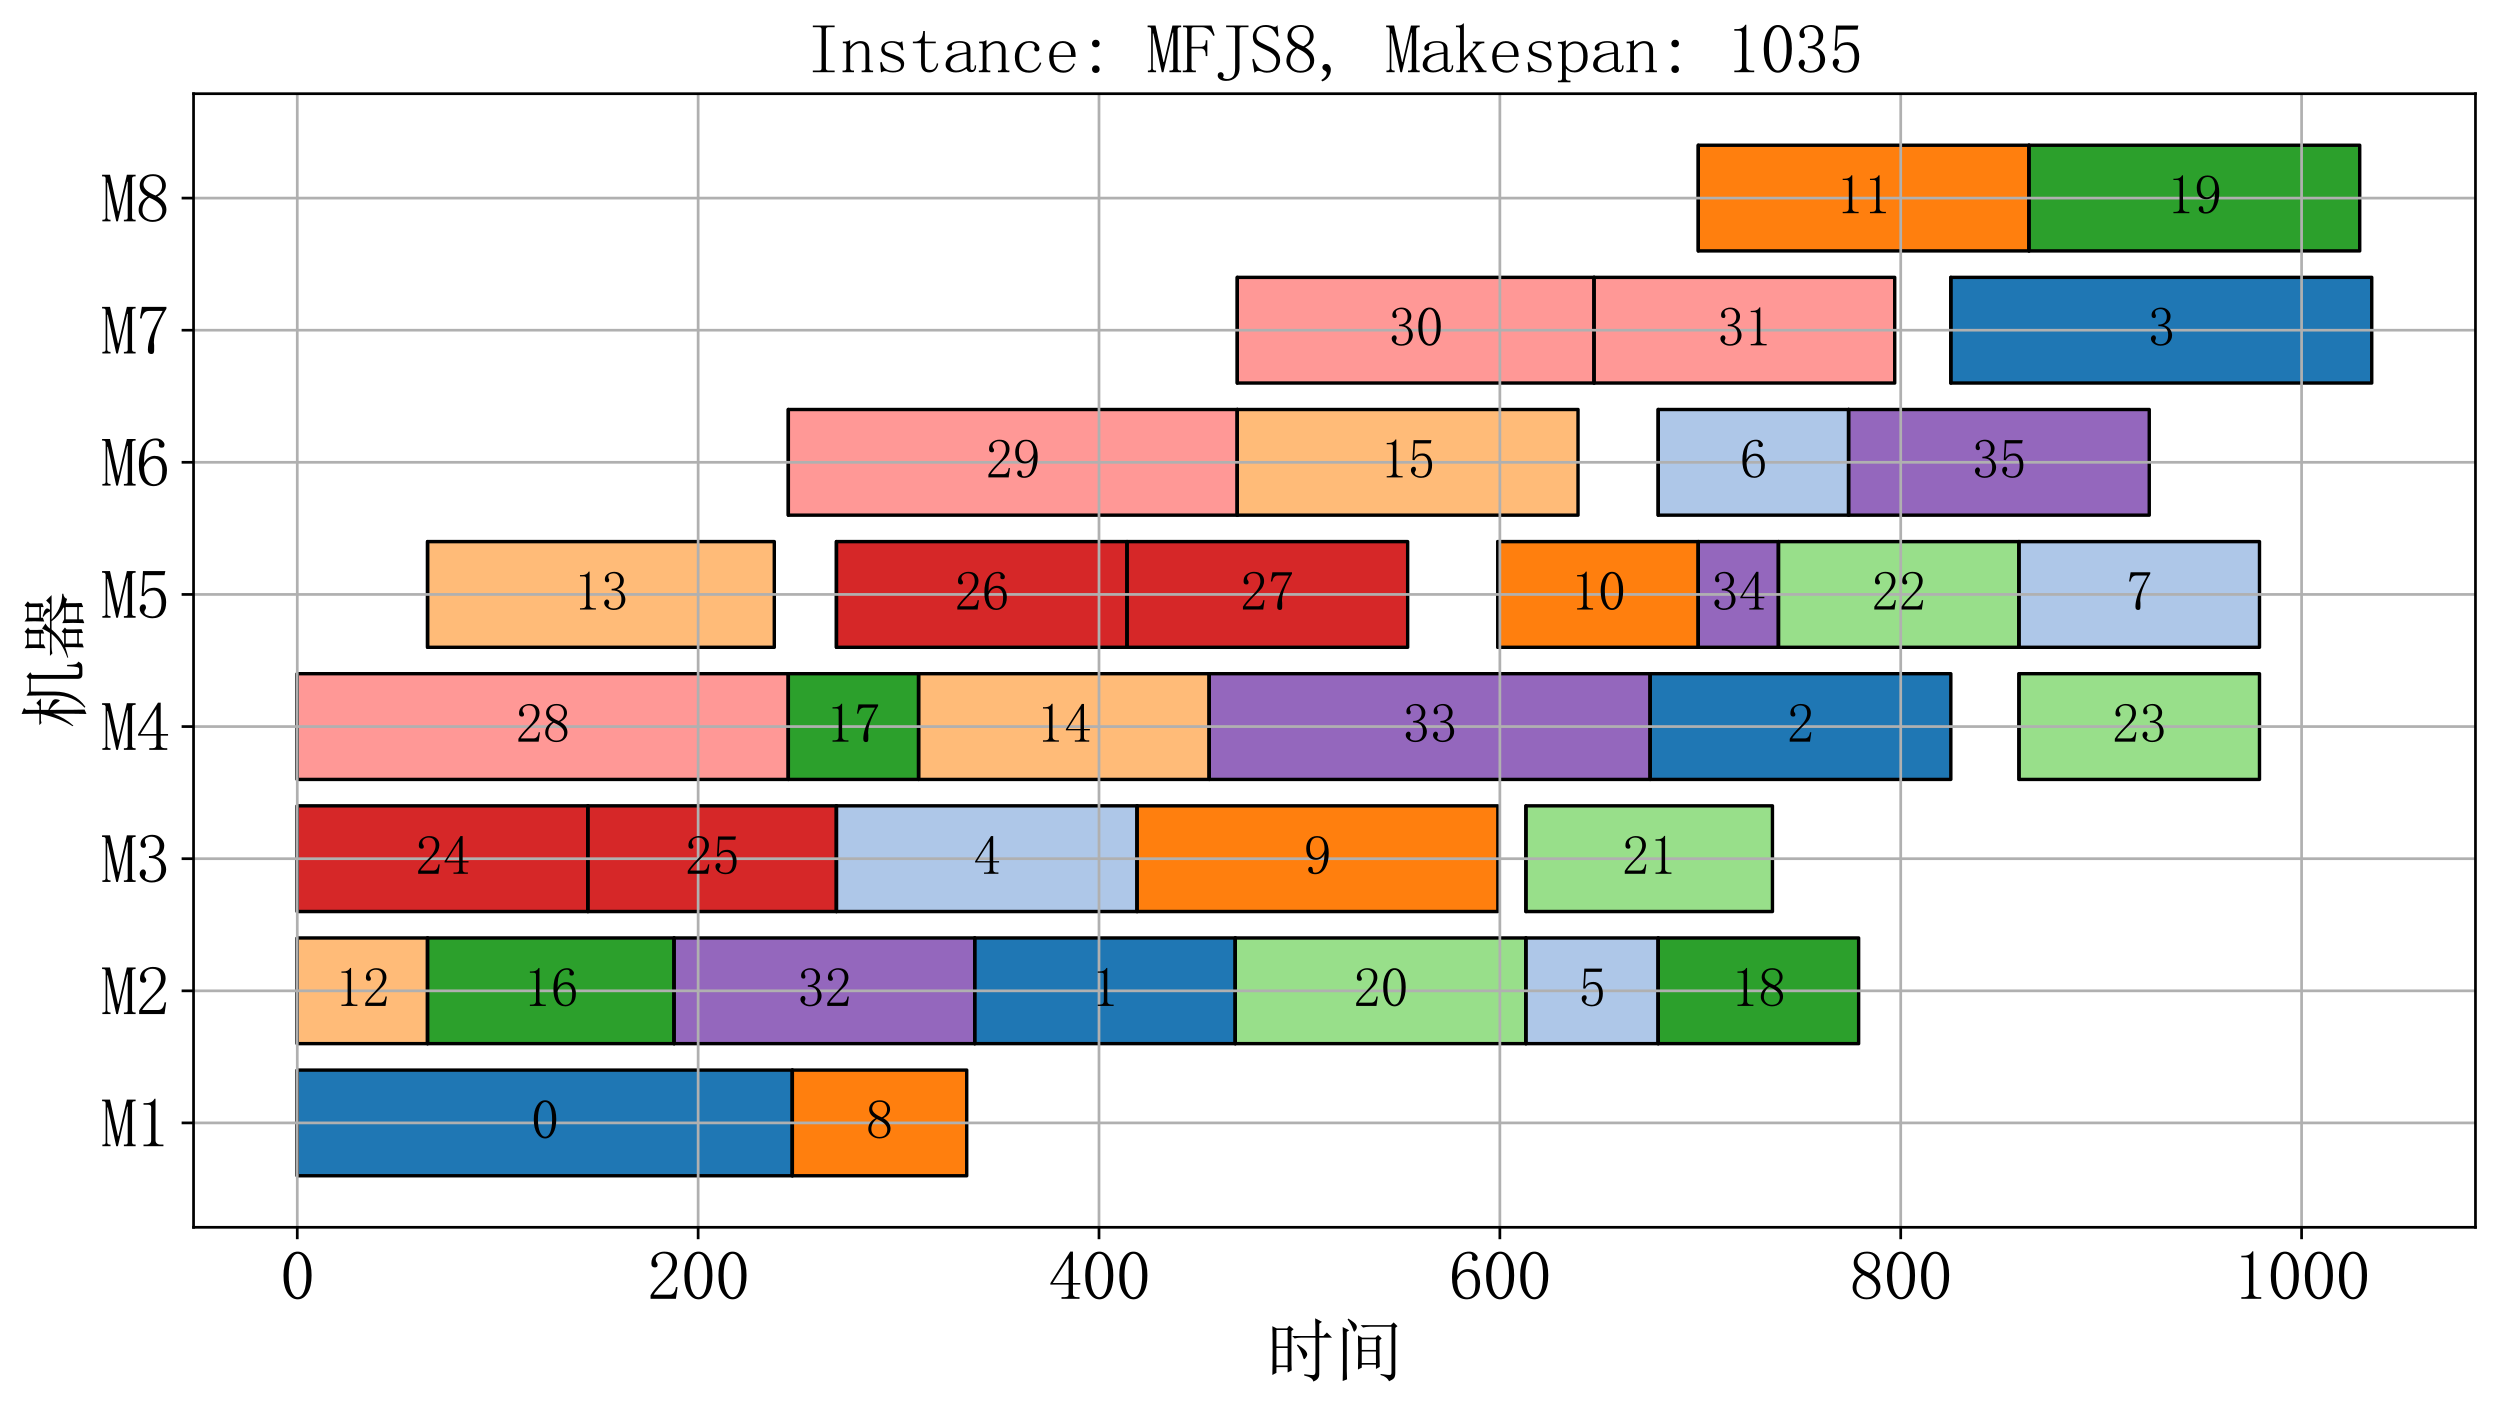 <?xml version="1.0" encoding="utf-8" standalone="no"?>
<!DOCTYPE svg PUBLIC "-//W3C//DTD SVG 1.1//EN"
  "http://www.w3.org/Graphics/SVG/1.1/DTD/svg11.dtd">
<svg xmlns:xlink="http://www.w3.org/1999/xlink" width="733.594pt" height="413.337pt" viewBox="0 0 733.594 413.337" xmlns="http://www.w3.org/2000/svg" version="1.1">
 <defs>
  <style type="text/css">*{stroke-linejoin: round; stroke-linecap: butt}</style>
 </defs>
 <g id="figure_1">
  <g id="patch_1">
   <path d="M 0 413.337 
L 733.594 413.337 
L 733.594 0 
L 0 0 
z
" style="fill: #ffffff"/>
  </g>
  <g id="axes_1">
   <g id="patch_2">
    <path d="M 56.794 360.137 
L 726.394 360.137 
L 726.394 27.497 
L 56.794 27.497 
z
" style="fill: #ffffff"/>
   </g>
   <g id="PolyCollection_1">
    <defs>
     <path id="m9422976308" d="M 87.23 -68.32 
L 87.23 -99.335 
L 232.501 -99.335 
L 232.501 -68.32 
z
" style="stroke: #000000"/>
    </defs>
    <g clip-path="url(#p541d58659e)">
     <use xlink:href="#m9422976308" x="0" y="413.337" style="fill: #1f77b4; stroke: #000000"/>
    </g>
   </g>
   <g id="PolyCollection_2">
    <path d="M 87.23 345.017 
L 87.23 314.001 
L 87.23 314.001 
L 87.23 345.017 
z
" clip-path="url(#p541d58659e)" style="fill: url(#h5f73bfe4d6); stroke: #000000"/>
   </g>
   <g id="PolyCollection_3">
    <defs>
     <path id="m37a3db931a" d="M 232.501 -68.32 
L 232.501 -99.335 
L 283.67 -99.335 
L 283.67 -68.32 
z
" style="stroke: #000000"/>
    </defs>
    <g clip-path="url(#p541d58659e)">
     <use xlink:href="#m37a3db931a" x="0" y="413.337" style="fill: #ff7f0e; stroke: #000000"/>
    </g>
   </g>
   <g id="PolyCollection_4">
    <path d="M 232.501 345.017 
L 232.501 314.001 
L 232.501 314.001 
L 232.501 345.017 
z
" clip-path="url(#p541d58659e)" style="fill: url(#h5f73bfe4d6); stroke: #000000"/>
   </g>
   <g id="PolyCollection_5">
    <defs>
     <path id="m63ea003fdb" d="M 87.23 -107.089 
L 87.23 -138.105 
L 125.459 -138.105 
L 125.459 -107.089 
z
" style="stroke: #000000"/>
    </defs>
    <g clip-path="url(#p541d58659e)">
     <use xlink:href="#m63ea003fdb" x="0" y="413.337" style="fill: #ffbb78; stroke: #000000"/>
    </g>
   </g>
   <g id="PolyCollection_6">
    <path d="M 87.23 306.248 
L 87.23 275.232 
L 87.23 275.232 
L 87.23 306.248 
z
" clip-path="url(#p541d58659e)" style="fill: url(#h5f73bfe4d6); stroke: #000000"/>
   </g>
   <g id="PolyCollection_7">
    <defs>
     <path id="m68fe97350e" d="M 125.459 -107.089 
L 125.459 -138.105 
L 197.801 -138.105 
L 197.801 -107.089 
z
" style="stroke: #000000"/>
    </defs>
    <g clip-path="url(#p541d58659e)">
     <use xlink:href="#m68fe97350e" x="0" y="413.337" style="fill: #2ca02c; stroke: #000000"/>
    </g>
   </g>
   <g id="PolyCollection_8">
    <path d="M 125.459 306.248 
L 125.459 275.232 
L 125.459 275.232 
L 125.459 306.248 
z
" clip-path="url(#p541d58659e)" style="fill: url(#h5f73bfe4d6); stroke: #000000"/>
   </g>
   <g id="PolyCollection_9">
    <defs>
     <path id="mac04a2262c" d="M 197.801 -107.089 
L 197.801 -138.105 
L 286.022 -138.105 
L 286.022 -107.089 
z
" style="stroke: #000000"/>
    </defs>
    <g clip-path="url(#p541d58659e)">
     <use xlink:href="#mac04a2262c" x="0" y="413.337" style="fill: #9467bd; stroke: #000000"/>
    </g>
   </g>
   <g id="PolyCollection_10">
    <path d="M 197.801 306.248 
L 197.801 275.232 
L 197.801 275.232 
L 197.801 306.248 
z
" clip-path="url(#p541d58659e)" style="fill: url(#h5f73bfe4d6); stroke: #000000"/>
   </g>
   <g id="PolyCollection_11">
    <defs>
     <path id="m6e873d6d74" d="M 286.022 -107.089 
L 286.022 -138.105 
L 362.481 -138.105 
L 362.481 -107.089 
z
" style="stroke: #000000"/>
    </defs>
    <g clip-path="url(#p541d58659e)">
     <use xlink:href="#m6e873d6d74" x="0" y="413.337" style="fill: #1f77b4; stroke: #000000"/>
    </g>
   </g>
   <g id="PolyCollection_12">
    <path d="M 286.022 306.248 
L 286.022 275.232 
L 286.022 275.232 
L 286.022 306.248 
z
" clip-path="url(#p541d58659e)" style="fill: url(#h5f73bfe4d6); stroke: #000000"/>
   </g>
   <g id="PolyCollection_13">
    <defs>
     <path id="md7420ae892" d="M 362.481 -107.089 
L 362.481 -138.105 
L 447.761 -138.105 
L 447.761 -107.089 
z
" style="stroke: #000000"/>
    </defs>
    <g clip-path="url(#p541d58659e)">
     <use xlink:href="#md7420ae892" x="0" y="413.337" style="fill: #98df8a; stroke: #000000"/>
    </g>
   </g>
   <g id="PolyCollection_14">
    <path d="M 362.481 306.248 
L 362.481 275.232 
L 362.481 275.232 
L 362.481 306.248 
z
" clip-path="url(#p541d58659e)" style="fill: url(#h5f73bfe4d6); stroke: #000000"/>
   </g>
   <g id="PolyCollection_15">
    <defs>
     <path id="ma34267ef79" d="M 447.761 -107.089 
L 447.761 -138.105 
L 486.579 -138.105 
L 486.579 -107.089 
z
" style="stroke: #000000"/>
    </defs>
    <g clip-path="url(#p541d58659e)">
     <use xlink:href="#ma34267ef79" x="0" y="413.337" style="fill: #aec7e8; stroke: #000000"/>
    </g>
   </g>
   <g id="PolyCollection_16">
    <path d="M 447.761 306.248 
L 447.761 275.232 
L 447.761 275.232 
L 447.761 306.248 
z
" clip-path="url(#p541d58659e)" style="fill: url(#h5f73bfe4d6); stroke: #000000"/>
   </g>
   <g id="PolyCollection_17">
    <defs>
     <path id="m18b764d124" d="M 486.579 -107.089 
L 486.579 -138.105 
L 545.393 -138.105 
L 545.393 -107.089 
z
" style="stroke: #000000"/>
    </defs>
    <g clip-path="url(#p541d58659e)">
     <use xlink:href="#m18b764d124" x="0" y="413.337" style="fill: #2ca02c; stroke: #000000"/>
    </g>
   </g>
   <g id="PolyCollection_18">
    <path d="M 486.579 306.248 
L 486.579 275.232 
L 486.579 275.232 
L 486.579 306.248 
z
" clip-path="url(#p541d58659e)" style="fill: url(#h5f73bfe4d6); stroke: #000000"/>
   </g>
   <g id="PolyCollection_19">
    <defs>
     <path id="m5f08797438" d="M 87.23 -145.858 
L 87.23 -176.874 
L 172.511 -176.874 
L 172.511 -145.858 
z
" style="stroke: #000000"/>
    </defs>
    <g clip-path="url(#p541d58659e)">
     <use xlink:href="#m5f08797438" x="0" y="413.337" style="fill: #d62728; stroke: #000000"/>
    </g>
   </g>
   <g id="PolyCollection_20">
    <path d="M 87.23 267.478 
L 87.23 236.463 
L 87.23 236.463 
L 87.23 267.478 
z
" clip-path="url(#p541d58659e)" style="fill: url(#h5f73bfe4d6); stroke: #000000"/>
   </g>
   <g id="PolyCollection_21">
    <defs>
     <path id="mf7f620a31e" d="M 172.511 -145.858 
L 172.511 -176.874 
L 245.44 -176.874 
L 245.44 -145.858 
z
" style="stroke: #000000"/>
    </defs>
    <g clip-path="url(#p541d58659e)">
     <use xlink:href="#mf7f620a31e" x="0" y="413.337" style="fill: #d62728; stroke: #000000"/>
    </g>
   </g>
   <g id="PolyCollection_22">
    <path d="M 172.511 267.478 
L 172.511 236.463 
L 172.511 236.463 
L 172.511 267.478 
z
" clip-path="url(#p541d58659e)" style="fill: url(#h5f73bfe4d6); stroke: #000000"/>
   </g>
   <g id="PolyCollection_23">
    <defs>
     <path id="m1d049edf97" d="M 245.44 -145.858 
L 245.44 -176.874 
L 333.662 -176.874 
L 333.662 -145.858 
z
" style="stroke: #000000"/>
    </defs>
    <g clip-path="url(#p541d58659e)">
     <use xlink:href="#m1d049edf97" x="0" y="413.337" style="fill: #aec7e8; stroke: #000000"/>
    </g>
   </g>
   <g id="PolyCollection_24">
    <path d="M 245.44 267.478 
L 245.44 236.463 
L 245.44 236.463 
L 245.44 267.478 
z
" clip-path="url(#p541d58659e)" style="fill: url(#h5f73bfe4d6); stroke: #000000"/>
   </g>
   <g id="PolyCollection_25">
    <defs>
     <path id="mc76f1e1583" d="M 333.662 -145.858 
L 333.662 -176.874 
L 439.527 -176.874 
L 439.527 -145.858 
z
" style="stroke: #000000"/>
    </defs>
    <g clip-path="url(#p541d58659e)">
     <use xlink:href="#mc76f1e1583" x="0" y="413.337" style="fill: #ff7f0e; stroke: #000000"/>
    </g>
   </g>
   <g id="PolyCollection_26">
    <path d="M 333.662 267.478 
L 333.662 236.463 
L 333.662 236.463 
L 333.662 267.478 
z
" clip-path="url(#p541d58659e)" style="fill: url(#h5f73bfe4d6); stroke: #000000"/>
   </g>
   <g id="PolyCollection_27">
    <defs>
     <path id="mbb5a888f1d" d="M 447.761 -145.858 
L 447.761 -176.874 
L 520.103 -176.874 
L 520.103 -145.858 
z
" style="stroke: #000000"/>
    </defs>
    <g clip-path="url(#p541d58659e)">
     <use xlink:href="#mbb5a888f1d" x="0" y="413.337" style="fill: #98df8a; stroke: #000000"/>
    </g>
   </g>
   <g id="PolyCollection_28">
    <path d="M 447.761 267.478 
L 447.761 236.463 
L 447.761 236.463 
L 447.761 267.478 
z
" clip-path="url(#p541d58659e)" style="fill: url(#h5f73bfe4d6); stroke: #000000"/>
   </g>
   <g id="PolyCollection_29">
    <defs>
     <path id="m0de76b7e14" d="M 87.23 -184.628 
L 87.23 -215.643 
L 231.325 -215.643 
L 231.325 -184.628 
z
" style="stroke: #000000"/>
    </defs>
    <g clip-path="url(#p541d58659e)">
     <use xlink:href="#m0de76b7e14" x="0" y="413.337" style="fill: #ff9896; stroke: #000000"/>
    </g>
   </g>
   <g id="PolyCollection_30">
    <path d="M 87.23 228.709 
L 87.23 197.694 
L 87.23 197.694 
L 87.23 228.709 
z
" clip-path="url(#p541d58659e)" style="fill: url(#h5f73bfe4d6); stroke: #000000"/>
   </g>
   <g id="PolyCollection_31">
    <defs>
     <path id="m6bd5051a58" d="M 231.325 -184.628 
L 231.325 -215.643 
L 269.554 -215.643 
L 269.554 -184.628 
z
" style="stroke: #000000"/>
    </defs>
    <g clip-path="url(#p541d58659e)">
     <use xlink:href="#m6bd5051a58" x="0" y="413.337" style="fill: #2ca02c; stroke: #000000"/>
    </g>
   </g>
   <g id="PolyCollection_32">
    <path d="M 231.325 228.709 
L 231.325 197.694 
L 231.325 197.694 
L 231.325 228.709 
z
" clip-path="url(#p541d58659e)" style="fill: url(#h5f73bfe4d6); stroke: #000000"/>
   </g>
   <g id="PolyCollection_33">
    <defs>
     <path id="m32902ef5ba" d="M 269.554 -184.628 
L 269.554 -215.643 
L 354.835 -215.643 
L 354.835 -184.628 
z
" style="stroke: #000000"/>
    </defs>
    <g clip-path="url(#p541d58659e)">
     <use xlink:href="#m32902ef5ba" x="0" y="413.337" style="fill: #ffbb78; stroke: #000000"/>
    </g>
   </g>
   <g id="PolyCollection_34">
    <path d="M 269.554 228.709 
L 269.554 197.694 
L 269.554 197.694 
L 269.554 228.709 
z
" clip-path="url(#p541d58659e)" style="fill: url(#h5f73bfe4d6); stroke: #000000"/>
   </g>
   <g id="PolyCollection_35">
    <defs>
     <path id="m747d65c3d3" d="M 354.835 -184.628 
L 354.835 -215.643 
L 484.226 -215.643 
L 484.226 -184.628 
z
" style="stroke: #000000"/>
    </defs>
    <g clip-path="url(#p541d58659e)">
     <use xlink:href="#m747d65c3d3" x="0" y="413.337" style="fill: #9467bd; stroke: #000000"/>
    </g>
   </g>
   <g id="PolyCollection_36">
    <path d="M 354.835 228.709 
L 354.835 197.694 
L 354.835 197.694 
L 354.835 228.709 
z
" clip-path="url(#p541d58659e)" style="fill: url(#h5f73bfe4d6); stroke: #000000"/>
   </g>
   <g id="PolyCollection_37">
    <defs>
     <path id="m9a534f36bd" d="M 484.226 -184.628 
L 484.226 -215.643 
L 572.448 -215.643 
L 572.448 -184.628 
z
" style="stroke: #000000"/>
    </defs>
    <g clip-path="url(#p541d58659e)">
     <use xlink:href="#m9a534f36bd" x="0" y="413.337" style="fill: #1f77b4; stroke: #000000"/>
    </g>
   </g>
   <g id="PolyCollection_38">
    <path d="M 484.226 228.709 
L 484.226 197.694 
L 484.226 197.694 
L 484.226 228.709 
z
" clip-path="url(#p541d58659e)" style="fill: url(#h5f73bfe4d6); stroke: #000000"/>
   </g>
   <g id="PolyCollection_39">
    <defs>
     <path id="mba1a9e07f0" d="M 592.444 -184.628 
L 592.444 -215.643 
L 663.021 -215.643 
L 663.021 -184.628 
z
" style="stroke: #000000"/>
    </defs>
    <g clip-path="url(#p541d58659e)">
     <use xlink:href="#mba1a9e07f0" x="0" y="413.337" style="fill: #98df8a; stroke: #000000"/>
    </g>
   </g>
   <g id="PolyCollection_40">
    <path d="M 592.444 228.709 
L 592.444 197.694 
L 592.444 197.694 
L 592.444 228.709 
z
" clip-path="url(#p541d58659e)" style="fill: url(#h5f73bfe4d6); stroke: #000000"/>
   </g>
   <g id="PolyCollection_41">
    <defs>
     <path id="me98198e94a" d="M 125.459 -223.397 
L 125.459 -254.412 
L 227.208 -254.412 
L 227.208 -223.397 
z
" style="stroke: #000000"/>
    </defs>
    <g clip-path="url(#p541d58659e)">
     <use xlink:href="#me98198e94a" x="0" y="413.337" style="fill: #ffbb78; stroke: #000000"/>
    </g>
   </g>
   <g id="PolyCollection_42">
    <path d="M 125.459 189.94 
L 125.459 158.925 
L 125.459 158.925 
L 125.459 189.94 
z
" clip-path="url(#p541d58659e)" style="fill: url(#h5f73bfe4d6); stroke: #000000"/>
   </g>
   <g id="PolyCollection_43">
    <defs>
     <path id="m75aa4f57ad" d="M 245.44 -223.397 
L 245.44 -254.412 
L 330.721 -254.412 
L 330.721 -223.397 
z
" style="stroke: #000000"/>
    </defs>
    <g clip-path="url(#p541d58659e)">
     <use xlink:href="#m75aa4f57ad" x="0" y="413.337" style="fill: #d62728; stroke: #000000"/>
    </g>
   </g>
   <g id="PolyCollection_44">
    <path d="M 245.44 189.94 
L 245.44 158.925 
L 245.44 158.925 
L 245.44 189.94 
z
" clip-path="url(#p541d58659e)" style="fill: url(#h5f73bfe4d6); stroke: #000000"/>
   </g>
   <g id="PolyCollection_45">
    <defs>
     <path id="mba890a8c5a" d="M 330.721 -223.397 
L 330.721 -254.412 
L 413.061 -254.412 
L 413.061 -223.397 
z
" style="stroke: #000000"/>
    </defs>
    <g clip-path="url(#p541d58659e)">
     <use xlink:href="#mba890a8c5a" x="0" y="413.337" style="fill: #d62728; stroke: #000000"/>
    </g>
   </g>
   <g id="PolyCollection_46">
    <path d="M 330.721 189.94 
L 330.721 158.925 
L 330.721 158.925 
L 330.721 189.94 
z
" clip-path="url(#p541d58659e)" style="fill: url(#h5f73bfe4d6); stroke: #000000"/>
   </g>
   <g id="PolyCollection_47">
    <defs>
     <path id="m744fd99099" d="M 439.527 -223.397 
L 439.527 -254.412 
L 498.342 -254.412 
L 498.342 -223.397 
z
" style="stroke: #000000"/>
    </defs>
    <g clip-path="url(#p541d58659e)">
     <use xlink:href="#m744fd99099" x="0" y="413.337" style="fill: #ff7f0e; stroke: #000000"/>
    </g>
   </g>
   <g id="PolyCollection_48">
    <path d="M 439.527 189.94 
L 439.527 158.925 
L 439.527 158.925 
L 439.527 189.94 
z
" clip-path="url(#p541d58659e)" style="fill: url(#h5f73bfe4d6); stroke: #000000"/>
   </g>
   <g id="PolyCollection_49">
    <defs>
     <path id="mac7dd27deb" d="M 498.342 -223.397 
L 498.342 -254.412 
L 521.867 -254.412 
L 521.867 -223.397 
z
" style="stroke: #000000"/>
    </defs>
    <g clip-path="url(#p541d58659e)">
     <use xlink:href="#mac7dd27deb" x="0" y="413.337" style="fill: #9467bd; stroke: #000000"/>
    </g>
   </g>
   <g id="PolyCollection_50">
    <path d="M 498.342 189.94 
L 498.342 158.925 
L 498.342 158.925 
L 498.342 189.94 
z
" clip-path="url(#p541d58659e)" style="fill: url(#h5f73bfe4d6); stroke: #000000"/>
   </g>
   <g id="PolyCollection_51">
    <defs>
     <path id="m403efc7ba3" d="M 521.867 -223.397 
L 521.867 -254.412 
L 592.444 -254.412 
L 592.444 -223.397 
z
" style="stroke: #000000"/>
    </defs>
    <g clip-path="url(#p541d58659e)">
     <use xlink:href="#m403efc7ba3" x="0" y="413.337" style="fill: #98df8a; stroke: #000000"/>
    </g>
   </g>
   <g id="PolyCollection_52">
    <path d="M 521.867 189.94 
L 521.867 158.925 
L 521.867 158.925 
L 521.867 189.94 
z
" clip-path="url(#p541d58659e)" style="fill: url(#h5f73bfe4d6); stroke: #000000"/>
   </g>
   <g id="PolyCollection_53">
    <defs>
     <path id="mc73717529b" d="M 592.444 -223.397 
L 592.444 -254.412 
L 663.021 -254.412 
L 663.021 -223.397 
z
" style="stroke: #000000"/>
    </defs>
    <g clip-path="url(#p541d58659e)">
     <use xlink:href="#mc73717529b" x="0" y="413.337" style="fill: #aec7e8; stroke: #000000"/>
    </g>
   </g>
   <g id="PolyCollection_54">
    <path d="M 592.444 189.94 
L 592.444 158.925 
L 592.444 158.925 
L 592.444 189.94 
z
" clip-path="url(#p541d58659e)" style="fill: url(#h5f73bfe4d6); stroke: #000000"/>
   </g>
   <g id="PolyCollection_55">
    <defs>
     <path id="m335ce968cd" d="M 231.325 -262.166 
L 231.325 -293.182 
L 363.069 -293.182 
L 363.069 -262.166 
z
" style="stroke: #000000"/>
    </defs>
    <g clip-path="url(#p541d58659e)">
     <use xlink:href="#m335ce968cd" x="0" y="413.337" style="fill: #ff9896; stroke: #000000"/>
    </g>
   </g>
   <g id="PolyCollection_56">
    <path d="M 231.325 151.171 
L 231.325 120.155 
L 231.325 120.155 
L 231.325 151.171 
z
" clip-path="url(#p541d58659e)" style="fill: url(#h5f73bfe4d6); stroke: #000000"/>
   </g>
   <g id="PolyCollection_57">
    <defs>
     <path id="me1931f1a47" d="M 363.069 -262.166 
L 363.069 -293.182 
L 463.053 -293.182 
L 463.053 -262.166 
z
" style="stroke: #000000"/>
    </defs>
    <g clip-path="url(#p541d58659e)">
     <use xlink:href="#me1931f1a47" x="0" y="413.337" style="fill: #ffbb78; stroke: #000000"/>
    </g>
   </g>
   <g id="PolyCollection_58">
    <path d="M 363.069 151.171 
L 363.069 120.155 
L 363.069 120.155 
L 363.069 151.171 
z
" clip-path="url(#p541d58659e)" style="fill: url(#h5f73bfe4d6); stroke: #000000"/>
   </g>
   <g id="PolyCollection_59">
    <defs>
     <path id="m9588776a3f" d="M 486.579 -262.166 
L 486.579 -293.182 
L 542.452 -293.182 
L 542.452 -262.166 
z
" style="stroke: #000000"/>
    </defs>
    <g clip-path="url(#p541d58659e)">
     <use xlink:href="#m9588776a3f" x="0" y="413.337" style="fill: #aec7e8; stroke: #000000"/>
    </g>
   </g>
   <g id="PolyCollection_60">
    <path d="M 486.579 151.171 
L 486.579 120.155 
L 486.579 120.155 
L 486.579 151.171 
z
" clip-path="url(#p541d58659e)" style="fill: url(#h5f73bfe4d6); stroke: #000000"/>
   </g>
   <g id="PolyCollection_61">
    <defs>
     <path id="m80e92a1732" d="M 542.452 -262.166 
L 542.452 -293.182 
L 630.674 -293.182 
L 630.674 -262.166 
z
" style="stroke: #000000"/>
    </defs>
    <g clip-path="url(#p541d58659e)">
     <use xlink:href="#m80e92a1732" x="0" y="413.337" style="fill: #9467bd; stroke: #000000"/>
    </g>
   </g>
   <g id="PolyCollection_62">
    <path d="M 542.452 151.171 
L 542.452 120.155 
L 542.452 120.155 
L 542.452 151.171 
z
" clip-path="url(#p541d58659e)" style="fill: url(#h5f73bfe4d6); stroke: #000000"/>
   </g>
   <g id="PolyCollection_63">
    <defs>
     <path id="mc245218394" d="M 363.069 -300.935 
L 363.069 -331.951 
L 467.758 -331.951 
L 467.758 -300.935 
z
" style="stroke: #000000"/>
    </defs>
    <g clip-path="url(#p541d58659e)">
     <use xlink:href="#mc245218394" x="0" y="413.337" style="fill: #ff9896; stroke: #000000"/>
    </g>
   </g>
   <g id="PolyCollection_64">
    <path d="M 363.069 112.401 
L 363.069 81.386 
L 363.069 81.386 
L 363.069 112.401 
z
" clip-path="url(#p541d58659e)" style="fill: url(#h5f73bfe4d6); stroke: #000000"/>
   </g>
   <g id="PolyCollection_65">
    <defs>
     <path id="mbfdd912286" d="M 467.758 -300.935 
L 467.758 -331.951 
L 555.98 -331.951 
L 555.98 -300.935 
z
" style="stroke: #000000"/>
    </defs>
    <g clip-path="url(#p541d58659e)">
     <use xlink:href="#mbfdd912286" x="0" y="413.337" style="fill: #ff9896; stroke: #000000"/>
    </g>
   </g>
   <g id="PolyCollection_66">
    <path d="M 467.758 112.401 
L 467.758 81.386 
L 467.758 81.386 
L 467.758 112.401 
z
" clip-path="url(#p541d58659e)" style="fill: url(#h5f73bfe4d6); stroke: #000000"/>
   </g>
   <g id="PolyCollection_67">
    <defs>
     <path id="mb4e4fa1f9f" d="M 572.448 -300.935 
L 572.448 -331.951 
L 695.957 -331.951 
L 695.957 -300.935 
z
" style="stroke: #000000"/>
    </defs>
    <g clip-path="url(#p541d58659e)">
     <use xlink:href="#mb4e4fa1f9f" x="0" y="413.337" style="fill: #1f77b4; stroke: #000000"/>
    </g>
   </g>
   <g id="PolyCollection_68">
    <path d="M 572.448 112.401 
L 572.448 81.386 
L 572.448 81.386 
L 572.448 112.401 
z
" clip-path="url(#p541d58659e)" style="fill: url(#h5f73bfe4d6); stroke: #000000"/>
   </g>
   <g id="PolyCollection_69">
    <defs>
     <path id="m3b3ad91c27" d="M 498.342 -339.705 
L 498.342 -370.72 
L 595.385 -370.72 
L 595.385 -339.705 
z
" style="stroke: #000000"/>
    </defs>
    <g clip-path="url(#p541d58659e)">
     <use xlink:href="#m3b3ad91c27" x="0" y="413.337" style="fill: #ff7f0e; stroke: #000000"/>
    </g>
   </g>
   <g id="PolyCollection_70">
    <path d="M 498.342 73.632 
L 498.342 42.617 
L 498.342 42.617 
L 498.342 73.632 
z
" clip-path="url(#p541d58659e)" style="fill: url(#h5f73bfe4d6); stroke: #000000"/>
   </g>
   <g id="PolyCollection_71">
    <defs>
     <path id="m2341e7f43b" d="M 595.385 -339.705 
L 595.385 -370.72 
L 692.429 -370.72 
L 692.429 -339.705 
z
" style="stroke: #000000"/>
    </defs>
    <g clip-path="url(#p541d58659e)">
     <use xlink:href="#m2341e7f43b" x="0" y="413.337" style="fill: #2ca02c; stroke: #000000"/>
    </g>
   </g>
   <g id="PolyCollection_72">
    <path d="M 595.385 73.632 
L 595.385 42.617 
L 595.385 42.617 
L 595.385 73.632 
z
" clip-path="url(#p541d58659e)" style="fill: url(#h5f73bfe4d6); stroke: #000000"/>
   </g>
   <g id="matplotlib.axis_1">
    <g id="xtick_1">
     <g id="line2d_1">
      <path d="M 87.23 360.137 
L 87.23 27.497 
" clip-path="url(#p541d58659e)" style="fill: none; stroke: #b0b0b0; stroke-width: 0.8; stroke-linecap: square"/>
     </g>
     <g id="line2d_2">
      <defs>
       <path id="m9d939dcede" d="M 0 0 
L 0 3.5 
" style="stroke: #000000; stroke-width: 0.8"/>
      </defs>
      <g>
       <use xlink:href="#m9d939dcede" x="87.23" y="360.137" style="stroke: #000000; stroke-width: 0.8"/>
      </g>
     </g>
     <g id="text_1">
      <!-- 0 -->
      <g transform="translate(82.23 381.434) scale(0.2 -0.2)">
       <defs>
        <path id="SimSun-30" d="M 1600 4225 
Q 1250 4225 1012 3687 
Q 775 3150 775 2250 
Q 775 1300 1012 775 
Q 1250 250 1600 250 
Q 1975 250 2187 775 
Q 2400 1300 2400 2250 
Q 2400 3150 2200 3687 
Q 2000 4225 1600 4225 
z
M 1600 50 
Q 1050 50 675 625 
Q 300 1200 300 2250 
Q 300 3225 662 3825 
Q 1025 4425 1600 4425 
Q 2150 4425 2512 3850 
Q 2875 3275 2875 2250 
Q 2875 1225 2512 637 
Q 2150 50 1600 50 
z
" transform="scale(0.016)"/>
       </defs>
       <use xlink:href="#SimSun-30"/>
      </g>
     </g>
    </g>
    <g id="xtick_2">
     <g id="line2d_3">
      <path d="M 204.859 360.137 
L 204.859 27.497 
" clip-path="url(#p541d58659e)" style="fill: none; stroke: #b0b0b0; stroke-width: 0.8; stroke-linecap: square"/>
     </g>
     <g id="line2d_4">
      <g>
       <use xlink:href="#m9d939dcede" x="204.859" y="360.137" style="stroke: #000000; stroke-width: 0.8"/>
      </g>
     </g>
     <g id="text_2">
      <!-- 200 -->
      <g transform="translate(189.859 381.434) scale(0.2 -0.2)">
       <defs>
        <path id="SimSun-32" d="M 2325 3325 
Q 2325 3775 2125 4012 
Q 1925 4250 1525 4250 
Q 1225 4250 1012 4087 
Q 800 3925 800 3675 
Q 800 3525 900 3425 
Q 975 3325 975 3225 
Q 975 3100 912 3037 
Q 850 2975 725 2975 
Q 575 2975 487 3062 
Q 400 3150 400 3350 
Q 400 3875 775 4150 
Q 1150 4425 1575 4425 
Q 2175 4425 2462 4125 
Q 2750 3825 2750 3375 
Q 2750 3075 2612 2775 
Q 2475 2475 2175 2200 
Q 1450 1500 1062 1062 
Q 675 625 600 475 
L 2075 475 
Q 2300 475 2450 650 
Q 2600 825 2650 1175 
L 2800 1175 
L 2650 100 
L 325 100 
L 325 425 
Q 450 650 737 1000 
Q 1025 1350 1500 1825 
Q 1925 2250 2125 2625 
Q 2325 3000 2325 3325 
z
" transform="scale(0.016)"/>
       </defs>
       <use xlink:href="#SimSun-32"/>
       <use xlink:href="#SimSun-30" x="50"/>
       <use xlink:href="#SimSun-30" x="100"/>
      </g>
     </g>
    </g>
    <g id="xtick_3">
     <g id="line2d_5">
      <path d="M 322.487 360.137 
L 322.487 27.497 
" clip-path="url(#p541d58659e)" style="fill: none; stroke: #b0b0b0; stroke-width: 0.8; stroke-linecap: square"/>
     </g>
     <g id="line2d_6">
      <g>
       <use xlink:href="#m9d939dcede" x="322.487" y="360.137" style="stroke: #000000; stroke-width: 0.8"/>
      </g>
     </g>
     <g id="text_3">
      <!-- 400 -->
      <g transform="translate(307.487 381.434) scale(0.2 -0.2)">
       <defs>
        <path id="SimSun-34" d="M 2300 575 
Q 2300 400 2400 325 
Q 2500 250 2675 250 
L 2900 250 
L 2900 100 
L 1250 100 
L 1250 250 
L 1525 250 
Q 1725 250 1812 325 
Q 1900 400 1900 575 
L 1900 1400 
L 225 1400 
L 225 1525 
L 2050 4425 
L 2300 4425 
L 2300 1550 
L 2975 1550 
L 2975 1400 
L 2300 1400 
L 2300 575 
z
M 1875 3800 
L 450 1550 
L 1900 1550 
L 1900 3800 
L 1875 3800 
z
" transform="scale(0.016)"/>
       </defs>
       <use xlink:href="#SimSun-34"/>
       <use xlink:href="#SimSun-30" x="50"/>
       <use xlink:href="#SimSun-30" x="100"/>
      </g>
     </g>
    </g>
    <g id="xtick_4">
     <g id="line2d_7">
      <path d="M 440.115 360.137 
L 440.115 27.497 
" clip-path="url(#p541d58659e)" style="fill: none; stroke: #b0b0b0; stroke-width: 0.8; stroke-linecap: square"/>
     </g>
     <g id="line2d_8">
      <g>
       <use xlink:href="#m9d939dcede" x="440.115" y="360.137" style="stroke: #000000; stroke-width: 0.8"/>
      </g>
     </g>
     <g id="text_4">
      <!-- 600 -->
      <g transform="translate(425.115 381.434) scale(0.2 -0.2)">
       <defs>
        <path id="SimSun-36" d="M 775 1800 
Q 775 1050 1037 637 
Q 1300 225 1675 225 
Q 2050 225 2250 500 
Q 2450 775 2450 1525 
Q 2450 2025 2237 2300 
Q 2025 2575 1725 2575 
Q 1450 2575 1212 2412 
Q 975 2250 775 1800 
z
M 1750 2825 
Q 2350 2825 2612 2425 
Q 2875 2025 2875 1525 
Q 2875 775 2512 412 
Q 2150 50 1675 50 
Q 1000 50 650 562 
Q 300 1075 300 2050 
Q 300 3200 725 3812 
Q 1150 4425 1875 4425 
Q 2225 4425 2437 4225 
Q 2650 4025 2650 3875 
Q 2650 3725 2587 3650 
Q 2525 3575 2375 3575 
Q 2250 3575 2187 3637 
Q 2125 3700 2125 3825 
Q 2125 3875 2150 3925 
Q 2150 3975 2150 4025 
Q 2150 4125 2075 4187 
Q 2000 4250 1800 4250 
Q 1375 4250 1075 3862 
Q 775 3475 775 2175 
Q 925 2500 1187 2662 
Q 1450 2825 1750 2825 
z
" transform="scale(0.016)"/>
       </defs>
       <use xlink:href="#SimSun-36"/>
       <use xlink:href="#SimSun-30" x="50"/>
       <use xlink:href="#SimSun-30" x="100"/>
      </g>
     </g>
    </g>
    <g id="xtick_5">
     <g id="line2d_9">
      <path d="M 557.744 360.137 
L 557.744 27.497 
" clip-path="url(#p541d58659e)" style="fill: none; stroke: #b0b0b0; stroke-width: 0.8; stroke-linecap: square"/>
     </g>
     <g id="line2d_10">
      <g>
       <use xlink:href="#m9d939dcede" x="557.744" y="360.137" style="stroke: #000000; stroke-width: 0.8"/>
      </g>
     </g>
     <g id="text_5">
      <!-- 800 -->
      <g transform="translate(542.744 381.434) scale(0.2 -0.2)">
       <defs>
        <path id="SimSun-38" d="M 625 1125 
Q 625 725 887 475 
Q 1150 225 1550 225 
Q 2025 225 2237 475 
Q 2450 725 2450 1100 
Q 2450 1425 2150 1725 
Q 1850 2025 1250 2275 
Q 950 2075 787 1775 
Q 625 1475 625 1125 
z
M 2825 1175 
Q 2825 700 2475 375 
Q 2125 50 1550 50 
Q 1025 50 650 375 
Q 275 700 275 1125 
Q 275 1550 487 1850 
Q 700 2150 1100 2375 
Q 750 2550 562 2812 
Q 375 3075 375 3400 
Q 375 3825 700 4125 
Q 1025 4425 1600 4425 
Q 2125 4425 2450 4125 
Q 2775 3825 2775 3400 
Q 2775 3100 2587 2837 
Q 2400 2575 2000 2375 
Q 2425 2125 2625 1825 
Q 2825 1525 2825 1175 
z
M 2425 3375 
Q 2425 3725 2225 3987 
Q 2025 4250 1600 4250 
Q 1125 4250 925 4000 
Q 725 3750 725 3475 
Q 725 3200 1012 2937 
Q 1300 2675 1825 2475 
Q 2125 2625 2275 2850 
Q 2425 3075 2425 3375 
z
" transform="scale(0.016)"/>
       </defs>
       <use xlink:href="#SimSun-38"/>
       <use xlink:href="#SimSun-30" x="50"/>
       <use xlink:href="#SimSun-30" x="100"/>
      </g>
     </g>
    </g>
    <g id="xtick_6">
     <g id="line2d_11">
      <path d="M 675.372 360.137 
L 675.372 27.497 
" clip-path="url(#p541d58659e)" style="fill: none; stroke: #b0b0b0; stroke-width: 0.8; stroke-linecap: square"/>
     </g>
     <g id="line2d_12">
      <g>
       <use xlink:href="#m9d939dcede" x="675.372" y="360.137" style="stroke: #000000; stroke-width: 0.8"/>
      </g>
     </g>
     <g id="text_6">
      <!-- 1000 -->
      <g transform="translate(655.372 381.434) scale(0.2 -0.2)">
       <defs>
        <path id="SimSun-31" d="M 1825 4450 
L 1825 650 
Q 1825 450 1950 350 
Q 2075 250 2300 250 
L 2550 250 
L 2550 100 
L 725 100 
L 725 250 
L 950 250 
Q 1200 250 1312 350 
Q 1425 450 1425 650 
L 1425 3675 
Q 1425 3775 1362 3837 
Q 1300 3900 1175 3900 
L 725 3900 
L 725 4050 
L 950 4050 
Q 1250 4050 1437 4150 
Q 1625 4250 1725 4450 
L 1825 4450 
z
" transform="scale(0.016)"/>
       </defs>
       <use xlink:href="#SimSun-31"/>
       <use xlink:href="#SimSun-30" x="50"/>
       <use xlink:href="#SimSun-30" x="100"/>
       <use xlink:href="#SimSun-30" x="150"/>
      </g>
     </g>
    </g>
    <g id="text_7">
     <!-- 时间 -->
     <g transform="translate(371.594 403.559) scale(0.2 -0.2)">
      <defs>
       <path id="SimSun-65f6" d="M 4500 3600 
Q 4500 4575 4475 5225 
L 5100 4900 
L 4850 4725 
L 4850 3600 
L 5225 3600 
L 5550 3925 
L 6025 3450 
L 4850 3450 
L 4850 100 
Q 4850 -375 4300 -575 
Q 4275 -200 3475 -25 
L 3475 100 
Q 4150 0 4325 25 
Q 4500 50 4500 325 
L 4500 3450 
L 3200 3450 
Q 2875 3450 2600 3375 
L 2375 3600 
L 4500 3600 
z
M 2875 2825 
Q 3525 2375 3637 2200 
Q 3750 2025 3750 1925 
Q 3750 1800 3637 1637 
Q 3525 1475 3475 1475 
Q 3400 1475 3325 1775 
Q 3200 2225 2800 2750 
L 2875 2825 
z
M 925 4150 
L 925 2650 
L 1950 2650 
L 1950 4150 
L 925 4150 
z
M 925 2500 
L 925 900 
L 1950 900 
L 1950 2500 
L 925 2500 
z
M 2300 2000 
Q 2300 800 2325 450 
L 1950 250 
L 1950 750 
L 925 750 
L 925 225 
L 550 25 
Q 575 825 575 2425 
Q 575 4025 550 4500 
L 950 4300 
L 1900 4300 
L 2100 4550 
L 2500 4225 
L 2300 4050 
L 2300 2000 
z
" transform="scale(0.016)"/>
       <path id="SimSun-95f4" d="M 2150 525 
Q 2175 1325 2175 2112 
Q 2175 2900 2150 3675 
L 2525 3450 
L 3750 3450 
L 4000 3700 
L 4325 3375 
L 4125 3200 
Q 4125 1550 4150 775 
L 3800 575 
L 3800 975 
L 2500 975 
L 2500 700 
L 2150 525 
z
M 2500 3300 
L 2500 2325 
L 3800 2325 
L 3800 3300 
L 2500 3300 
z
M 2500 2175 
L 2500 1125 
L 3800 1125 
L 3800 2175 
L 2500 2175 
z
M 1275 5200 
Q 1850 4825 1950 4675 
Q 2050 4525 2050 4425 
Q 2050 4275 1950 4137 
Q 1850 4000 1825 4000 
Q 1750 4000 1675 4275 
Q 1550 4650 1200 5125 
L 1275 5200 
z
M 1125 425 
Q 1125 25 1150 -375 
L 750 -525 
Q 775 -150 775 1950 
Q 775 4050 750 4425 
L 1350 4125 
L 1125 3975 
L 1125 425 
z
M 4225 125 
Q 5025 0 5125 37 
Q 5225 75 5225 250 
L 5225 4450 
L 3225 4450 
Q 2900 4450 2625 4375 
L 2400 4600 
L 5175 4600 
L 5425 4850 
L 5775 4500 
L 5575 4350 
L 5575 225 
Q 5575 -100 5462 -250 
Q 5350 -400 5000 -550 
Q 4800 -125 4225 25 
L 4225 125 
z
" transform="scale(0.016)"/>
      </defs>
      <use xlink:href="#SimSun-65f6"/>
      <use xlink:href="#SimSun-95f4" x="100"/>
     </g>
    </g>
   </g>
   <g id="matplotlib.axis_2">
    <g id="ytick_1">
     <g id="line2d_13">
      <path d="M 56.794 329.509 
L 726.394 329.509 
" clip-path="url(#p541d58659e)" style="fill: none; stroke: #b0b0b0; stroke-width: 0.8; stroke-linecap: square"/>
     </g>
     <g id="line2d_14">
      <defs>
       <path id="m5fc7b50fd9" d="M 0 0 
L -3.5 0 
" style="stroke: #000000; stroke-width: 0.8"/>
      </defs>
      <g>
       <use xlink:href="#m5fc7b50fd9" x="56.794" y="329.509" style="stroke: #000000; stroke-width: 0.8"/>
      </g>
     </g>
     <g id="text_8">
      <!-- M1 -->
      <g transform="translate(29.794 336.658) scale(0.2 -0.2)">
       <defs>
        <path id="SimSun-4d" d="M 2800 450 
Q 2800 350 2862 300 
Q 2925 250 3025 250 
L 3125 250 
L 3125 100 
L 2050 100 
L 2050 250 
L 2175 250 
Q 2300 250 2350 300 
Q 2400 350 2400 450 
L 2400 3725 
L 2350 3725 
L 1500 100 
L 1350 100 
L 575 3650 
L 525 3650 
L 525 450 
Q 525 350 587 300 
Q 650 250 750 250 
L 825 250 
L 825 100 
L 75 100 
L 75 250 
L 150 250 
Q 275 250 325 300 
Q 375 350 375 450 
L 375 4025 
Q 375 4125 325 4175 
Q 275 4225 150 4225 
L 50 4225 
L 50 4375 
L 775 4375 
L 1500 1025 
L 1550 1025 
L 2325 4375 
L 3125 4375 
L 3125 4225 
L 3025 4225 
Q 2925 4225 2862 4175 
Q 2800 4125 2800 4025 
L 2800 450 
z
" transform="scale(0.016)"/>
       </defs>
       <use xlink:href="#SimSun-4d"/>
       <use xlink:href="#SimSun-31" x="50"/>
      </g>
     </g>
    </g>
    <g id="ytick_2">
     <g id="line2d_15">
      <path d="M 56.794 290.74 
L 726.394 290.74 
" clip-path="url(#p541d58659e)" style="fill: none; stroke: #b0b0b0; stroke-width: 0.8; stroke-linecap: square"/>
     </g>
     <g id="line2d_16">
      <g>
       <use xlink:href="#m5fc7b50fd9" x="56.794" y="290.74" style="stroke: #000000; stroke-width: 0.8"/>
      </g>
     </g>
     <g id="text_9">
      <!-- M2 -->
      <g transform="translate(29.794 297.888) scale(0.2 -0.2)">
       <use xlink:href="#SimSun-4d"/>
       <use xlink:href="#SimSun-32" x="50"/>
      </g>
     </g>
    </g>
    <g id="ytick_3">
     <g id="line2d_17">
      <path d="M 56.794 251.971 
L 726.394 251.971 
" clip-path="url(#p541d58659e)" style="fill: none; stroke: #b0b0b0; stroke-width: 0.8; stroke-linecap: square"/>
     </g>
     <g id="line2d_18">
      <g>
       <use xlink:href="#m5fc7b50fd9" x="56.794" y="251.971" style="stroke: #000000; stroke-width: 0.8"/>
      </g>
     </g>
     <g id="text_10">
      <!-- M3 -->
      <g transform="translate(29.794 259.119) scale(0.2 -0.2)">
       <defs>
        <path id="SimSun-33" d="M 2800 1250 
Q 2800 775 2450 412 
Q 2100 50 1475 50 
Q 1025 50 700 300 
Q 375 550 375 875 
Q 375 1025 475 1137 
Q 575 1250 675 1250 
Q 825 1250 887 1137 
Q 950 1025 950 950 
Q 950 825 900 750 
Q 850 650 850 575 
Q 850 425 1037 325 
Q 1225 225 1450 225 
Q 1900 225 2125 487 
Q 2350 750 2350 1300 
Q 2350 1750 2112 2025 
Q 1875 2300 1225 2300 
L 1225 2475 
Q 1725 2475 1962 2712 
Q 2200 2950 2200 3375 
Q 2200 3725 2012 3987 
Q 1825 4250 1425 4250 
Q 1250 4250 1050 4162 
Q 850 4075 850 3875 
Q 850 3675 900 3625 
Q 950 3575 950 3500 
Q 950 3375 900 3300 
Q 850 3225 725 3225 
Q 625 3225 537 3300 
Q 450 3375 450 3575 
Q 450 3950 775 4187 
Q 1100 4425 1525 4425 
Q 2025 4425 2325 4112 
Q 2625 3800 2625 3450 
Q 2625 3075 2437 2812 
Q 2250 2550 1850 2425 
Q 2400 2225 2600 1900 
Q 2800 1575 2800 1250 
z
" transform="scale(0.016)"/>
       </defs>
       <use xlink:href="#SimSun-4d"/>
       <use xlink:href="#SimSun-33" x="50"/>
      </g>
     </g>
    </g>
    <g id="ytick_4">
     <g id="line2d_19">
      <path d="M 56.794 213.201 
L 726.394 213.201 
" clip-path="url(#p541d58659e)" style="fill: none; stroke: #b0b0b0; stroke-width: 0.8; stroke-linecap: square"/>
     </g>
     <g id="line2d_20">
      <g>
       <use xlink:href="#m5fc7b50fd9" x="56.794" y="213.201" style="stroke: #000000; stroke-width: 0.8"/>
      </g>
     </g>
     <g id="text_11">
      <!-- M4 -->
      <g transform="translate(29.794 220.35) scale(0.2 -0.2)">
       <use xlink:href="#SimSun-4d"/>
       <use xlink:href="#SimSun-34" x="50"/>
      </g>
     </g>
    </g>
    <g id="ytick_5">
     <g id="line2d_21">
      <path d="M 56.794 174.432 
L 726.394 174.432 
" clip-path="url(#p541d58659e)" style="fill: none; stroke: #b0b0b0; stroke-width: 0.8; stroke-linecap: square"/>
     </g>
     <g id="line2d_22">
      <g>
       <use xlink:href="#m5fc7b50fd9" x="56.794" y="174.432" style="stroke: #000000; stroke-width: 0.8"/>
      </g>
     </g>
     <g id="text_12">
      <!-- M5 -->
      <g transform="translate(29.794 181.581) scale(0.2 -0.2)">
       <defs>
        <path id="SimSun-35" d="M 1725 2850 
Q 2200 2850 2500 2487 
Q 2800 2125 2800 1525 
Q 2800 850 2487 450 
Q 2175 50 1525 50 
Q 1075 50 725 312 
Q 375 575 375 950 
Q 375 1100 462 1212 
Q 550 1325 700 1325 
Q 850 1325 900 1225 
Q 950 1125 950 1050 
Q 950 900 875 825 
Q 800 725 800 625 
Q 800 425 1037 325 
Q 1275 225 1550 225 
Q 1950 225 2162 550 
Q 2375 875 2375 1475 
Q 2375 1975 2187 2287 
Q 2000 2600 1625 2600 
Q 1350 2600 1150 2500 
Q 950 2400 775 2075 
L 550 2100 
L 675 4375 
L 2725 4375 
L 2650 4000 
L 850 4000 
L 750 2350 
Q 1000 2700 1237 2775 
Q 1475 2850 1725 2850 
z
" transform="scale(0.016)"/>
       </defs>
       <use xlink:href="#SimSun-4d"/>
       <use xlink:href="#SimSun-35" x="50"/>
      </g>
     </g>
    </g>
    <g id="ytick_6">
     <g id="line2d_23">
      <path d="M 56.794 135.663 
L 726.394 135.663 
" clip-path="url(#p541d58659e)" style="fill: none; stroke: #b0b0b0; stroke-width: 0.8; stroke-linecap: square"/>
     </g>
     <g id="line2d_24">
      <g>
       <use xlink:href="#m5fc7b50fd9" x="56.794" y="135.663" style="stroke: #000000; stroke-width: 0.8"/>
      </g>
     </g>
     <g id="text_13">
      <!-- M6 -->
      <g transform="translate(29.794 142.811) scale(0.2 -0.2)">
       <use xlink:href="#SimSun-4d"/>
       <use xlink:href="#SimSun-36" x="50"/>
      </g>
     </g>
    </g>
    <g id="ytick_7">
     <g id="line2d_25">
      <path d="M 56.794 96.894 
L 726.394 96.894 
" clip-path="url(#p541d58659e)" style="fill: none; stroke: #b0b0b0; stroke-width: 0.8; stroke-linecap: square"/>
     </g>
     <g id="line2d_26">
      <g>
       <use xlink:href="#m5fc7b50fd9" x="56.794" y="96.894" style="stroke: #000000; stroke-width: 0.8"/>
      </g>
     </g>
     <g id="text_14">
      <!-- M7 -->
      <g transform="translate(29.794 104.042) scale(0.2 -0.2)">
       <defs>
        <path id="SimSun-37" d="M 2825 4200 
Q 2300 3350 1987 2537 
Q 1675 1725 1675 1125 
Q 1675 1025 1700 850 
Q 1700 650 1700 400 
Q 1700 200 1637 125 
Q 1575 50 1425 50 
Q 1300 50 1212 137 
Q 1125 225 1125 450 
Q 1125 925 1337 1625 
Q 1550 2325 2475 4000 
L 1225 4000 
Q 950 4000 787 3825 
Q 625 3650 550 3300 
L 400 3325 
L 575 4375 
L 2825 4375 
L 2825 4200 
z
" transform="scale(0.016)"/>
       </defs>
       <use xlink:href="#SimSun-4d"/>
       <use xlink:href="#SimSun-37" x="50"/>
      </g>
     </g>
    </g>
    <g id="ytick_8">
     <g id="line2d_27">
      <path d="M 56.794 58.125 
L 726.394 58.125 
" clip-path="url(#p541d58659e)" style="fill: none; stroke: #b0b0b0; stroke-width: 0.8; stroke-linecap: square"/>
     </g>
     <g id="line2d_28">
      <g>
       <use xlink:href="#m5fc7b50fd9" x="56.794" y="58.125" style="stroke: #000000; stroke-width: 0.8"/>
      </g>
     </g>
     <g id="text_15">
      <!-- M8 -->
      <g transform="translate(29.794 65.273) scale(0.2 -0.2)">
       <use xlink:href="#SimSun-4d"/>
       <use xlink:href="#SimSun-38" x="50"/>
      </g>
     </g>
    </g>
    <g id="text_16">
     <!-- 机器 -->
     <g transform="translate(23.216 213.817) rotate(-90) scale(0.2 -0.2)">
      <defs>
       <path id="SimSun-673a" d="M 3400 4425 
L 3400 2250 
Q 3400 400 2000 -575 
L 1925 -500 
Q 3050 525 3050 2250 
L 3050 3450 
Q 3050 4125 3025 4825 
L 3400 4575 
L 4550 4575 
L 4775 4825 
L 5175 4475 
L 4925 4325 
L 4925 250 
Q 4925 0 5175 0 
L 5475 0 
Q 5600 0 5650 200 
Q 5700 400 5725 1100 
L 5850 1100 
Q 5850 550 5900 362 
Q 5950 175 6150 75 
Q 6000 -225 5837 -262 
Q 5675 -300 5525 -300 
L 5000 -300 
Q 4575 -300 4575 100 
L 4575 4425 
L 3400 4425 
z
M 1725 2700 
Q 1725 50 1750 -500 
L 1350 -675 
Q 1375 425 1375 2375 
Q 1000 1325 275 525 
L 225 600 
Q 975 1775 1350 3500 
L 750 3500 
L 525 3450 
L 325 3650 
L 1375 3650 
Q 1375 4525 1350 5275 
L 1900 5050 
L 1725 4875 
L 1725 3650 
L 2075 3650 
L 2350 3925 
L 2775 3500 
L 1725 3500 
L 1725 2825 
Q 2325 2600 2512 2475 
Q 2700 2350 2700 2150 
Q 2700 2025 2662 1900 
Q 2625 1775 2600 1775 
Q 2525 1775 2375 2025 
Q 2150 2375 1725 2700 
z
" transform="scale(0.016)"/>
       <path id="SimSun-5668" d="M 1475 4625 
L 1475 3650 
L 2475 3650 
L 2475 4625 
L 1475 4625 
z
M 1125 3075 
Q 1150 3575 1150 4062 
Q 1150 4550 1125 5000 
L 1475 4775 
L 2450 4775 
L 2625 5000 
L 3025 4675 
L 2800 4525 
Q 2800 3625 2825 3350 
L 2475 3200 
L 2475 3500 
L 1475 3500 
L 1475 3250 
L 1125 3075 
z
M 5250 1200 
Q 5250 150 5275 -225 
L 4900 -375 
L 4900 25 
L 3775 25 
L 3775 -350 
L 3425 -475 
Q 3450 50 3450 562 
Q 3450 1075 3425 1550 
L 3775 1375 
L 4825 1375 
L 4875 1425 
Q 4025 1900 3600 2525 
L 2850 2525 
Q 2200 1750 1425 1375 
L 2475 1375 
L 2650 1600 
L 3025 1300 
L 2850 1150 
Q 2850 100 2875 -225 
L 2525 -350 
L 2525 25 
L 1550 25 
L 1550 -300 
L 1200 -425 
Q 1225 0 1225 475 
Q 1225 950 1225 1275 
Q 725 1100 275 1000 
L 250 1075 
Q 950 1325 1475 1662 
Q 2000 2000 2450 2525 
L 1250 2525 
Q 925 2525 650 2450 
L 425 2675 
L 2525 2675 
Q 2750 3025 2925 3400 
L 3400 3075 
Q 3150 2975 2925 2675 
L 4500 2675 
Q 4375 3025 4000 3275 
L 4050 3350 
Q 4525 3225 4650 3125 
Q 4775 3025 4775 2950 
Q 4775 2825 4650 2675 
L 5150 2675 
L 5500 3025 
L 6000 2525 
L 3750 2525 
Q 4175 2125 4737 1850 
Q 5300 1575 6125 1550 
L 6125 1450 
Q 5725 1400 5650 1100 
L 5275 1225 
L 5250 1200 
z
M 1550 1225 
L 1550 175 
L 2525 175 
L 2525 1225 
L 1550 1225 
z
M 3775 1225 
L 3775 175 
L 4900 175 
L 4900 1225 
L 3775 1225 
z
M 3925 4625 
L 3925 3650 
L 4900 3650 
L 4900 4625 
L 3925 4625 
z
M 3575 3200 
Q 3600 3650 3600 4112 
Q 3600 4575 3575 5000 
L 3925 4775 
L 4875 4775 
L 5050 5000 
L 5425 4700 
L 5225 4525 
Q 5225 3700 5250 3375 
L 4900 3250 
L 4900 3500 
L 3925 3500 
L 3925 3325 
L 3575 3200 
z
" transform="scale(0.016)"/>
      </defs>
      <use xlink:href="#SimSun-673a"/>
      <use xlink:href="#SimSun-5668" x="100"/>
     </g>
    </g>
   </g>
   <g id="patch_3">
    <path d="M 56.794 360.137 
L 56.794 27.497 
" style="fill: none; stroke: #000000; stroke-width: 0.8; stroke-linejoin: miter; stroke-linecap: square"/>
   </g>
   <g id="patch_4">
    <path d="M 726.394 360.137 
L 726.394 27.497 
" style="fill: none; stroke: #000000; stroke-width: 0.8; stroke-linejoin: miter; stroke-linecap: square"/>
   </g>
   <g id="patch_5">
    <path d="M 56.794 360.137 
L 726.394 360.137 
" style="fill: none; stroke: #000000; stroke-width: 0.8; stroke-linejoin: miter; stroke-linecap: square"/>
   </g>
   <g id="patch_6">
    <path d="M 56.794 27.497 
L 726.394 27.497 
" style="fill: none; stroke: #000000; stroke-width: 0.8; stroke-linejoin: miter; stroke-linecap: square"/>
   </g>
   <g id="text_17">
    <!-- 0 -->
    <g transform="translate(155.866 334.197) scale(0.16 -0.16)">
     <use xlink:href="#SimSun-30"/>
    </g>
   </g>
   <g id="text_18">
    <!-- 8 -->
    <g transform="translate(254.085 334.197) scale(0.16 -0.16)">
     <use xlink:href="#SimSun-38"/>
    </g>
   </g>
   <g id="text_19">
    <!-- 12 -->
    <g transform="translate(98.345 295.427) scale(0.16 -0.16)">
     <use xlink:href="#SimSun-31"/>
     <use xlink:href="#SimSun-32" x="50"/>
    </g>
   </g>
   <g id="text_20">
    <!-- 16 -->
    <g transform="translate(153.63 295.427) scale(0.16 -0.16)">
     <use xlink:href="#SimSun-31"/>
     <use xlink:href="#SimSun-36" x="50"/>
    </g>
   </g>
   <g id="text_21">
    <!-- 32 -->
    <g transform="translate(233.912 295.427) scale(0.16 -0.16)">
     <use xlink:href="#SimSun-33"/>
     <use xlink:href="#SimSun-32" x="50"/>
    </g>
   </g>
   <g id="text_22">
    <!-- 1 -->
    <g transform="translate(320.251 295.427) scale(0.16 -0.16)">
     <use xlink:href="#SimSun-31"/>
    </g>
   </g>
   <g id="text_23">
    <!-- 20 -->
    <g transform="translate(397.121 295.427) scale(0.16 -0.16)">
     <use xlink:href="#SimSun-32"/>
     <use xlink:href="#SimSun-30" x="50"/>
    </g>
   </g>
   <g id="text_24">
    <!-- 5 -->
    <g transform="translate(463.17 295.427) scale(0.16 -0.16)">
     <use xlink:href="#SimSun-35"/>
    </g>
   </g>
   <g id="text_25">
    <!-- 18 -->
    <g transform="translate(507.986 295.427) scale(0.16 -0.16)">
     <use xlink:href="#SimSun-31"/>
     <use xlink:href="#SimSun-38" x="50"/>
    </g>
   </g>
   <g id="text_26">
    <!-- 24 -->
    <g transform="translate(121.87 256.658) scale(0.16 -0.16)">
     <use xlink:href="#SimSun-32"/>
     <use xlink:href="#SimSun-34" x="50"/>
    </g>
   </g>
   <g id="text_27">
    <!-- 25 -->
    <g transform="translate(200.976 256.658) scale(0.16 -0.16)">
     <use xlink:href="#SimSun-32"/>
     <use xlink:href="#SimSun-35" x="50"/>
    </g>
   </g>
   <g id="text_28">
    <!-- 4 -->
    <g transform="translate(285.551 256.658) scale(0.16 -0.16)">
     <use xlink:href="#SimSun-34"/>
    </g>
   </g>
   <g id="text_29">
    <!-- 9 -->
    <g transform="translate(382.595 256.658) scale(0.16 -0.16)">
     <defs>
      <path id="SimSun-39" d="M 700 3050 
Q 700 2500 912 2212 
Q 1125 1925 1450 1925 
Q 1825 1925 2100 2275 
Q 2375 2625 2375 2925 
Q 2375 3525 2175 3887 
Q 1975 4250 1525 4250 
Q 1100 4250 900 3912 
Q 700 3575 700 3050 
z
M 1375 1700 
Q 875 1700 575 2012 
Q 275 2325 275 3025 
Q 275 3625 600 4025 
Q 925 4425 1525 4425 
Q 2150 4425 2500 3925 
Q 2850 3425 2850 2475 
Q 2850 1425 2437 737 
Q 2025 50 1300 50 
Q 975 50 737 200 
Q 500 350 500 600 
Q 500 700 562 800 
Q 625 900 775 900 
Q 925 900 975 787 
Q 1025 675 1025 525 
Q 1025 425 1050 362 
Q 1075 300 1100 275 
Q 1125 250 1187 237 
Q 1250 225 1325 225 
Q 1775 225 2050 725 
Q 2325 1225 2375 2400 
Q 2250 2100 2000 1900 
Q 1750 1700 1375 1700 
z
" transform="scale(0.016)"/>
     </defs>
     <use xlink:href="#SimSun-39"/>
    </g>
   </g>
   <g id="text_30">
    <!-- 21 -->
    <g transform="translate(475.932 256.658) scale(0.16 -0.16)">
     <use xlink:href="#SimSun-32"/>
     <use xlink:href="#SimSun-31" x="50"/>
    </g>
   </g>
   <g id="text_31">
    <!-- 28 -->
    <g transform="translate(151.278 217.889) scale(0.16 -0.16)">
     <use xlink:href="#SimSun-32"/>
     <use xlink:href="#SimSun-38" x="50"/>
    </g>
   </g>
   <g id="text_32">
    <!-- 17 -->
    <g transform="translate(242.44 217.889) scale(0.16 -0.16)">
     <use xlink:href="#SimSun-31"/>
     <use xlink:href="#SimSun-37" x="50"/>
    </g>
   </g>
   <g id="text_33">
    <!-- 14 -->
    <g transform="translate(304.195 217.889) scale(0.16 -0.16)">
     <use xlink:href="#SimSun-31"/>
     <use xlink:href="#SimSun-34" x="50"/>
    </g>
   </g>
   <g id="text_34">
    <!-- 33 -->
    <g transform="translate(411.531 217.889) scale(0.16 -0.16)">
     <use xlink:href="#SimSun-33"/>
     <use xlink:href="#SimSun-33" x="50"/>
    </g>
   </g>
   <g id="text_35">
    <!-- 2 -->
    <g transform="translate(524.337 217.889) scale(0.16 -0.16)">
     <use xlink:href="#SimSun-32"/>
    </g>
   </g>
   <g id="text_36">
    <!-- 23 -->
    <g transform="translate(619.733 217.889) scale(0.16 -0.16)">
     <use xlink:href="#SimSun-32"/>
     <use xlink:href="#SimSun-33" x="50"/>
    </g>
   </g>
   <g id="text_37">
    <!-- 13 -->
    <g transform="translate(168.334 179.12) scale(0.16 -0.16)">
     <use xlink:href="#SimSun-31"/>
     <use xlink:href="#SimSun-33" x="50"/>
    </g>
   </g>
   <g id="text_38">
    <!-- 26 -->
    <g transform="translate(280.081 179.12) scale(0.16 -0.16)">
     <use xlink:href="#SimSun-32"/>
     <use xlink:href="#SimSun-36" x="50"/>
    </g>
   </g>
   <g id="text_39">
    <!-- 27 -->
    <g transform="translate(363.891 179.12) scale(0.16 -0.16)">
     <use xlink:href="#SimSun-32"/>
     <use xlink:href="#SimSun-37" x="50"/>
    </g>
   </g>
   <g id="text_40">
    <!-- 10 -->
    <g transform="translate(460.934 179.12) scale(0.16 -0.16)">
     <use xlink:href="#SimSun-31"/>
     <use xlink:href="#SimSun-30" x="50"/>
    </g>
   </g>
   <g id="text_41">
    <!-- 34 -->
    <g transform="translate(502.104 179.12) scale(0.16 -0.16)">
     <use xlink:href="#SimSun-33"/>
     <use xlink:href="#SimSun-34" x="50"/>
    </g>
   </g>
   <g id="text_42">
    <!-- 22 -->
    <g transform="translate(549.156 179.12) scale(0.16 -0.16)">
     <use xlink:href="#SimSun-32"/>
     <use xlink:href="#SimSun-32" x="50"/>
    </g>
   </g>
   <g id="text_43">
    <!-- 7 -->
    <g transform="translate(623.733 179.12) scale(0.16 -0.16)">
     <use xlink:href="#SimSun-37"/>
    </g>
   </g>
   <g id="text_44">
    <!-- 29 -->
    <g transform="translate(289.197 140.351) scale(0.16 -0.16)">
     <use xlink:href="#SimSun-32"/>
     <use xlink:href="#SimSun-39" x="50"/>
    </g>
   </g>
   <g id="text_45">
    <!-- 15 -->
    <g transform="translate(405.061 140.351) scale(0.16 -0.16)">
     <use xlink:href="#SimSun-31"/>
     <use xlink:href="#SimSun-35" x="50"/>
    </g>
   </g>
   <g id="text_46">
    <!-- 6 -->
    <g transform="translate(510.515 140.351) scale(0.16 -0.16)">
     <use xlink:href="#SimSun-36"/>
    </g>
   </g>
   <g id="text_47">
    <!-- 35 -->
    <g transform="translate(578.563 140.351) scale(0.16 -0.16)">
     <use xlink:href="#SimSun-33"/>
     <use xlink:href="#SimSun-35" x="50"/>
    </g>
   </g>
   <g id="text_48">
    <!-- 30 -->
    <g transform="translate(407.414 101.581) scale(0.16 -0.16)">
     <use xlink:href="#SimSun-33"/>
     <use xlink:href="#SimSun-30" x="50"/>
    </g>
   </g>
   <g id="text_49">
    <!-- 31 -->
    <g transform="translate(503.869 101.581) scale(0.16 -0.16)">
     <use xlink:href="#SimSun-33"/>
     <use xlink:href="#SimSun-31" x="50"/>
    </g>
   </g>
   <g id="text_50">
    <!-- 3 -->
    <g transform="translate(630.202 101.581) scale(0.16 -0.16)">
     <use xlink:href="#SimSun-33"/>
    </g>
   </g>
   <g id="text_51">
    <!-- 11 -->
    <g transform="translate(538.863 62.812) scale(0.16 -0.16)">
     <use xlink:href="#SimSun-31"/>
     <use xlink:href="#SimSun-31" x="50"/>
    </g>
   </g>
   <g id="text_52">
    <!-- 19 -->
    <g transform="translate(635.907 62.812) scale(0.16 -0.16)">
     <use xlink:href="#SimSun-31"/>
     <use xlink:href="#SimSun-39" x="50"/>
    </g>
   </g>
   <g id="text_53">
    <!-- Instance: MFJS8, Makespan: 1035 -->
    <g transform="translate(236.594 21.497) scale(0.2 -0.2)">
     <defs>
      <path id="SimSun-49" d="M 600 4225 
L 600 4375 
L 2600 4375 
L 2600 4225 
L 2025 4225 
Q 1925 4225 1862 4175 
Q 1800 4125 1800 4025 
L 1800 450 
Q 1800 350 1862 300 
Q 1925 250 2025 250 
L 2600 250 
L 2600 100 
L 600 100 
L 600 250 
L 1175 250 
Q 1300 250 1350 300 
Q 1400 350 1400 450 
L 1400 4025 
Q 1400 4125 1350 4175 
Q 1300 4225 1175 4225 
L 600 4225 
z
" transform="scale(0.016)"/>
      <path id="SimSun-6e" d="M 200 100 
L 200 250 
L 325 250 
Q 450 250 500 300 
Q 550 350 550 450 
L 550 2600 
Q 550 2675 525 2712 
Q 500 2750 425 2750 
L 225 2750 
L 225 2900 
L 400 2900 
Q 525 2900 637 2925 
Q 750 2950 850 3025 
L 900 3025 
L 900 2450 
Q 1125 2700 1350 2825 
Q 1575 2950 1825 2950 
Q 2250 2950 2450 2725 
Q 2650 2500 2650 2050 
L 2650 450 
Q 2650 350 2712 300 
Q 2775 250 2875 250 
L 3000 250 
L 3000 100 
L 1950 100 
L 1950 250 
L 2075 250 
Q 2200 250 2250 300 
Q 2300 350 2300 450 
L 2300 2125 
Q 2300 2425 2175 2587 
Q 2050 2750 1800 2750 
Q 1575 2750 1337 2600 
Q 1100 2450 900 2175 
L 900 450 
Q 900 350 962 300 
Q 1025 250 1125 250 
L 1250 250 
L 1250 100 
L 200 100 
z
" transform="scale(0.016)"/>
      <path id="SimSun-73" d="M 625 2175 
Q 625 2550 912 2750 
Q 1200 2950 1600 2950 
Q 1825 2950 2025 2900 
Q 2225 2825 2300 2825 
Q 2375 2825 2425 2850 
Q 2475 2875 2550 2950 
L 2650 2125 
L 2500 2100 
Q 2400 2425 2162 2612 
Q 1925 2800 1625 2800 
Q 1300 2800 1112 2675 
Q 925 2550 925 2325 
Q 925 2125 1012 2012 
Q 1100 1900 1325 1850 
Q 1500 1775 1775 1700 
Q 2025 1600 2250 1500 
Q 2450 1400 2587 1237 
Q 2725 1075 2725 875 
Q 2725 500 2462 287 
Q 2200 75 1700 75 
Q 1375 75 1225 150 
Q 1050 200 950 200 
Q 875 200 787 162 
Q 700 125 600 75 
L 525 1000 
L 675 1025 
Q 750 625 1000 425 
Q 1250 225 1700 225 
Q 2050 225 2237 350 
Q 2425 475 2425 725 
Q 2425 900 2325 1012 
Q 2225 1125 2125 1175 
Q 1875 1275 1575 1400 
Q 1275 1500 1050 1600 
Q 825 1700 725 1850 
Q 625 2000 625 2175 
z
" transform="scale(0.016)"/>
      <path id="SimSun-74" d="M 1500 900 
Q 1500 550 1625 425 
Q 1750 300 2000 300 
Q 2250 300 2400 462 
Q 2550 625 2600 925 
L 2725 875 
Q 2675 525 2462 300 
Q 2250 75 1900 75 
Q 1525 75 1337 300 
Q 1150 525 1150 1000 
L 1150 2750 
L 400 2750 
L 400 2900 
L 600 2900 
Q 900 2900 1087 3087 
Q 1275 3275 1325 3675 
L 1350 3875 
L 1500 3875 
L 1500 2900 
L 2500 2900 
L 2500 2750 
L 1500 2750 
L 1500 900 
z
" transform="scale(0.016)"/>
      <path id="SimSun-61" d="M 1225 75 
Q 775 75 525 287 
Q 275 500 275 775 
Q 275 1225 662 1512 
Q 1050 1800 2200 1925 
L 2200 2225 
Q 2200 2475 2087 2637 
Q 1975 2800 1575 2800 
Q 1150 2800 975 2662 
Q 800 2525 850 2375 
Q 875 2325 875 2275 
Q 875 2225 837 2150 
Q 800 2075 650 2075 
Q 550 2075 487 2137 
Q 425 2200 425 2325 
Q 425 2550 750 2750 
Q 1075 2950 1550 2950 
Q 2050 2950 2300 2762 
Q 2550 2575 2550 2225 
L 2550 575 
Q 2550 375 2587 337 
Q 2625 300 2725 300 
Q 2850 300 2900 412 
Q 2950 525 2950 725 
L 3075 725 
Q 3075 375 2950 237 
Q 2825 100 2625 100 
Q 2450 100 2350 175 
Q 2250 250 2200 425 
Q 1950 250 1737 162 
Q 1525 75 1225 75 
z
M 700 850 
Q 700 625 837 437 
Q 975 250 1275 250 
Q 1500 250 1725 337 
Q 1950 425 2200 600 
L 2200 1775 
Q 1350 1675 1025 1437 
Q 700 1200 700 850 
z
" transform="scale(0.016)"/>
      <path id="SimSun-63" d="M 2150 2225 
Q 2150 2300 2175 2325 
Q 2175 2350 2200 2425 
Q 2225 2525 2100 2662 
Q 1975 2800 1675 2800 
Q 1300 2800 1037 2437 
Q 775 2075 775 1475 
Q 775 925 1000 587 
Q 1225 250 1750 250 
Q 2100 250 2337 475 
Q 2575 700 2675 1000 
L 2800 950 
Q 2700 575 2425 312 
Q 2150 50 1675 50 
Q 1075 50 725 425 
Q 375 800 375 1500 
Q 375 2125 750 2537 
Q 1125 2950 1725 2950 
Q 2150 2950 2387 2725 
Q 2625 2500 2625 2275 
Q 2625 2125 2562 2062 
Q 2500 2000 2375 2000 
Q 2275 2000 2212 2062 
Q 2150 2125 2150 2225 
z
" transform="scale(0.016)"/>
      <path id="SimSun-65" d="M 2400 1650 
Q 2425 2200 2212 2487 
Q 2000 2775 1650 2775 
Q 1275 2775 1037 2475 
Q 800 2175 800 1650 
L 2400 1650 
z
M 800 1500 
Q 800 825 1062 537 
Q 1325 250 1750 250 
Q 2075 250 2300 437 
Q 2525 625 2625 900 
L 2750 850 
Q 2675 575 2412 312 
Q 2150 50 1700 50 
Q 1125 50 762 425 
Q 400 800 400 1500 
Q 400 2125 762 2537 
Q 1125 2950 1650 2950 
Q 2125 2950 2475 2625 
Q 2825 2300 2825 1500 
L 800 1500 
z
" transform="scale(0.016)"/>
      <path id="SimSun-3a" d="M 1900 2725 
Q 1900 2575 1800 2475 
Q 1700 2375 1550 2375 
Q 1400 2375 1300 2475 
Q 1200 2575 1200 2725 
Q 1200 2875 1300 2975 
Q 1400 3075 1550 3075 
Q 1700 3075 1800 2975 
Q 1900 2875 1900 2725 
z
M 1900 375 
Q 1900 225 1800 125 
Q 1700 25 1550 25 
Q 1400 25 1300 125 
Q 1200 225 1200 375 
Q 1200 525 1300 625 
Q 1400 725 1550 725 
Q 1700 725 1800 625 
Q 1900 525 1900 375 
z
" transform="scale(0.016)"/>
      <path id="SimSun-20" d="M 0 0 
Q 0 0 0 0 
z
" transform="scale(0.016)"/>
      <path id="SimSun-46" d="M 1350 250 
L 1350 100 
L 150 100 
L 150 250 
L 325 250 
Q 450 250 500 300 
Q 550 350 550 450 
L 550 4025 
Q 550 4125 500 4175 
Q 450 4225 325 4225 
L 175 4225 
L 175 4375 
L 2775 4375 
L 3075 3475 
L 2950 3425 
Q 2750 3825 2475 4025 
Q 2200 4225 1875 4225 
L 1175 4225 
Q 1075 4225 1012 4175 
Q 950 4125 950 4025 
L 950 2425 
L 1775 2425 
Q 2025 2425 2137 2537 
Q 2250 2650 2250 2900 
L 2250 3025 
L 2400 3025 
L 2400 1575 
L 2250 1575 
L 2250 1675 
Q 2250 1975 2137 2125 
Q 2025 2275 1775 2275 
L 950 2275 
L 950 450 
Q 950 350 1012 300 
Q 1075 250 1175 250 
L 1350 250 
z
" transform="scale(0.016)"/>
      <path id="SimSun-4a" d="M 1825 4025 
Q 1825 4125 1775 4175 
Q 1725 4225 1600 4225 
L 1000 4225 
L 1000 4375 
L 3050 4375 
L 3050 4225 
L 2450 4225 
Q 2350 4225 2287 4175 
Q 2225 4125 2225 4025 
L 2225 475 
Q 2225 -75 1875 -387 
Q 1525 -700 1000 -700 
Q 625 -700 425 -550 
Q 225 -400 225 -200 
Q 225 -50 312 25 
Q 400 100 500 100 
Q 625 100 700 12 
Q 775 -75 775 -200 
Q 775 -250 762 -287 
Q 750 -325 700 -375 
Q 750 -450 850 -487 
Q 950 -525 1100 -525 
Q 1425 -525 1625 -312 
Q 1825 -100 1825 475 
L 1825 4025 
z
" transform="scale(0.016)"/>
      <path id="SimSun-53" d="M 1500 2150 
Q 825 2450 575 2675 
Q 325 2900 325 3375 
Q 325 3750 637 4087 
Q 950 4425 1525 4425 
Q 1775 4425 2000 4350 
Q 2225 4250 2325 4250 
Q 2400 4250 2462 4287 
Q 2525 4325 2575 4425 
L 2675 3400 
L 2550 3350 
Q 2325 3875 2087 4062 
Q 1850 4250 1475 4250 
Q 1000 4250 825 3987 
Q 650 3725 650 3425 
Q 650 3150 812 2987 
Q 975 2825 1700 2500 
Q 2300 2250 2562 1937 
Q 2825 1625 2825 1200 
Q 2825 750 2512 400 
Q 2200 50 1600 50 
Q 1350 50 1150 150 
Q 925 225 800 225 
Q 725 225 650 175 
Q 575 125 475 50 
L 275 1275 
L 425 1325 
Q 600 700 912 462 
Q 1225 225 1625 225 
Q 2050 225 2262 475 
Q 2475 725 2475 1200 
Q 2475 1450 2237 1687 
Q 2000 1925 1500 2150 
z
" transform="scale(0.016)"/>
      <path id="SimSun-2c" d="M 450 550 
Q 450 650 537 750 
Q 625 850 800 850 
Q 1000 850 1112 687 
Q 1225 525 1225 350 
Q 1225 0 1025 -300 
Q 825 -600 450 -750 
L 350 -625 
Q 600 -475 725 -312 
Q 850 -150 850 25 
Q 850 150 650 250 
Q 450 350 450 550 
z
" transform="scale(0.016)"/>
      <path id="SimSun-6b" d="M 1675 1900 
L 2625 425 
Q 2700 325 2762 287 
Q 2825 250 2900 250 
L 3000 250 
L 3000 100 
L 1975 100 
L 1975 250 
L 2050 250 
Q 2175 250 2225 287 
Q 2275 325 2200 425 
L 1425 1650 
L 925 1125 
L 925 450 
Q 925 350 987 300 
Q 1050 250 1150 250 
L 1275 250 
L 1275 100 
L 225 100 
L 225 250 
L 350 250 
Q 475 250 525 300 
Q 575 350 575 450 
L 575 4025 
Q 575 4125 525 4175 
Q 475 4225 350 4225 
L 200 4225 
L 200 4375 
L 425 4375 
Q 575 4375 687 4425 
Q 800 4475 875 4575 
L 925 4575 
L 925 1400 
L 1975 2525 
Q 2025 2625 2012 2687 
Q 2000 2750 1900 2750 
L 1750 2750 
L 1750 2900 
L 2800 2900 
L 2800 2750 
L 2675 2750 
Q 2600 2750 2487 2712 
Q 2375 2675 2275 2575 
L 1675 1900 
z
M 2450 2750 
L 2450 2750 
z
M 2175 2750 
L 2175 2750 
z
M 2300 250 
L 2300 250 
z
M 2750 250 
L 2750 250 
z
" transform="scale(0.016)"/>
      <path id="SimSun-70" d="M 1150 -675 
L 1325 -675 
L 1325 -825 
L 175 -825 
L 175 -675 
L 325 -675 
Q 450 -675 500 -625 
Q 550 -575 550 -450 
L 550 2500 
Q 550 2600 500 2662 
Q 450 2725 325 2725 
L 175 2725 
L 175 2875 
L 400 2875 
Q 525 2875 637 2900 
Q 750 2925 850 3000 
L 900 3000 
L 900 2425 
Q 1075 2675 1287 2800 
Q 1500 2925 1750 2925 
Q 2250 2925 2575 2587 
Q 2900 2250 2900 1525 
Q 2900 825 2550 450 
Q 2200 75 1725 75 
Q 1450 75 1262 162 
Q 1075 250 900 425 
L 900 -450 
Q 900 -575 975 -625 
Q 1050 -675 1150 -675 
z
M 900 750 
Q 1025 500 1212 375 
Q 1400 250 1650 250 
Q 2000 250 2250 562 
Q 2500 875 2500 1525 
Q 2500 2125 2312 2425 
Q 2125 2725 1750 2725 
Q 1525 2725 1300 2587 
Q 1075 2450 900 2150 
L 900 750 
z
" transform="scale(0.016)"/>
     </defs>
     <use xlink:href="#SimSun-49"/>
     <use xlink:href="#SimSun-6e" x="50"/>
     <use xlink:href="#SimSun-73" x="100"/>
     <use xlink:href="#SimSun-74" x="150"/>
     <use xlink:href="#SimSun-61" x="200"/>
     <use xlink:href="#SimSun-6e" x="250"/>
     <use xlink:href="#SimSun-63" x="300"/>
     <use xlink:href="#SimSun-65" x="350"/>
     <use xlink:href="#SimSun-3a" x="400"/>
     <use xlink:href="#SimSun-20" x="450"/>
     <use xlink:href="#SimSun-4d" x="500"/>
     <use xlink:href="#SimSun-46" x="550"/>
     <use xlink:href="#SimSun-4a" x="600"/>
     <use xlink:href="#SimSun-53" x="650"/>
     <use xlink:href="#SimSun-38" x="700"/>
     <use xlink:href="#SimSun-2c" x="750"/>
     <use xlink:href="#SimSun-20" x="800"/>
     <use xlink:href="#SimSun-4d" x="850"/>
     <use xlink:href="#SimSun-61" x="900"/>
     <use xlink:href="#SimSun-6b" x="950"/>
     <use xlink:href="#SimSun-65" x="1000"/>
     <use xlink:href="#SimSun-73" x="1050"/>
     <use xlink:href="#SimSun-70" x="1100"/>
     <use xlink:href="#SimSun-61" x="1150"/>
     <use xlink:href="#SimSun-6e" x="1200"/>
     <use xlink:href="#SimSun-3a" x="1250"/>
     <use xlink:href="#SimSun-20" x="1300"/>
     <use xlink:href="#SimSun-31" x="1350"/>
     <use xlink:href="#SimSun-30" x="1400"/>
     <use xlink:href="#SimSun-33" x="1450"/>
     <use xlink:href="#SimSun-35" x="1500"/>
    </g>
   </g>
  </g>
 </g>
 <defs>
  <clipPath id="p541d58659e">
   <rect x="56.794" y="27.497" width="669.6" height="332.64"/>
  </clipPath>
 </defs>
 <defs>
  <pattern id="h5f73bfe4d6" patternUnits="userSpaceOnUse" x="0" y="0" width="72" height="72">
   <rect x="0" y="0" width="73" height="73" fill="#808080"/>
   <path d="M -36 36 
L 36 -36 
M -24 48 
L 48 -24 
M -12 60 
L 60 -12 
M 0 72 
L 72 0 
M 12 84 
L 84 12 
M 24 96 
L 96 24 
M 36 108 
L 108 36 
" style="fill: #000000; stroke: #000000; stroke-width: 1.0; stroke-linecap: butt; stroke-linejoin: miter"/>
  </pattern>
 </defs>
</svg>
